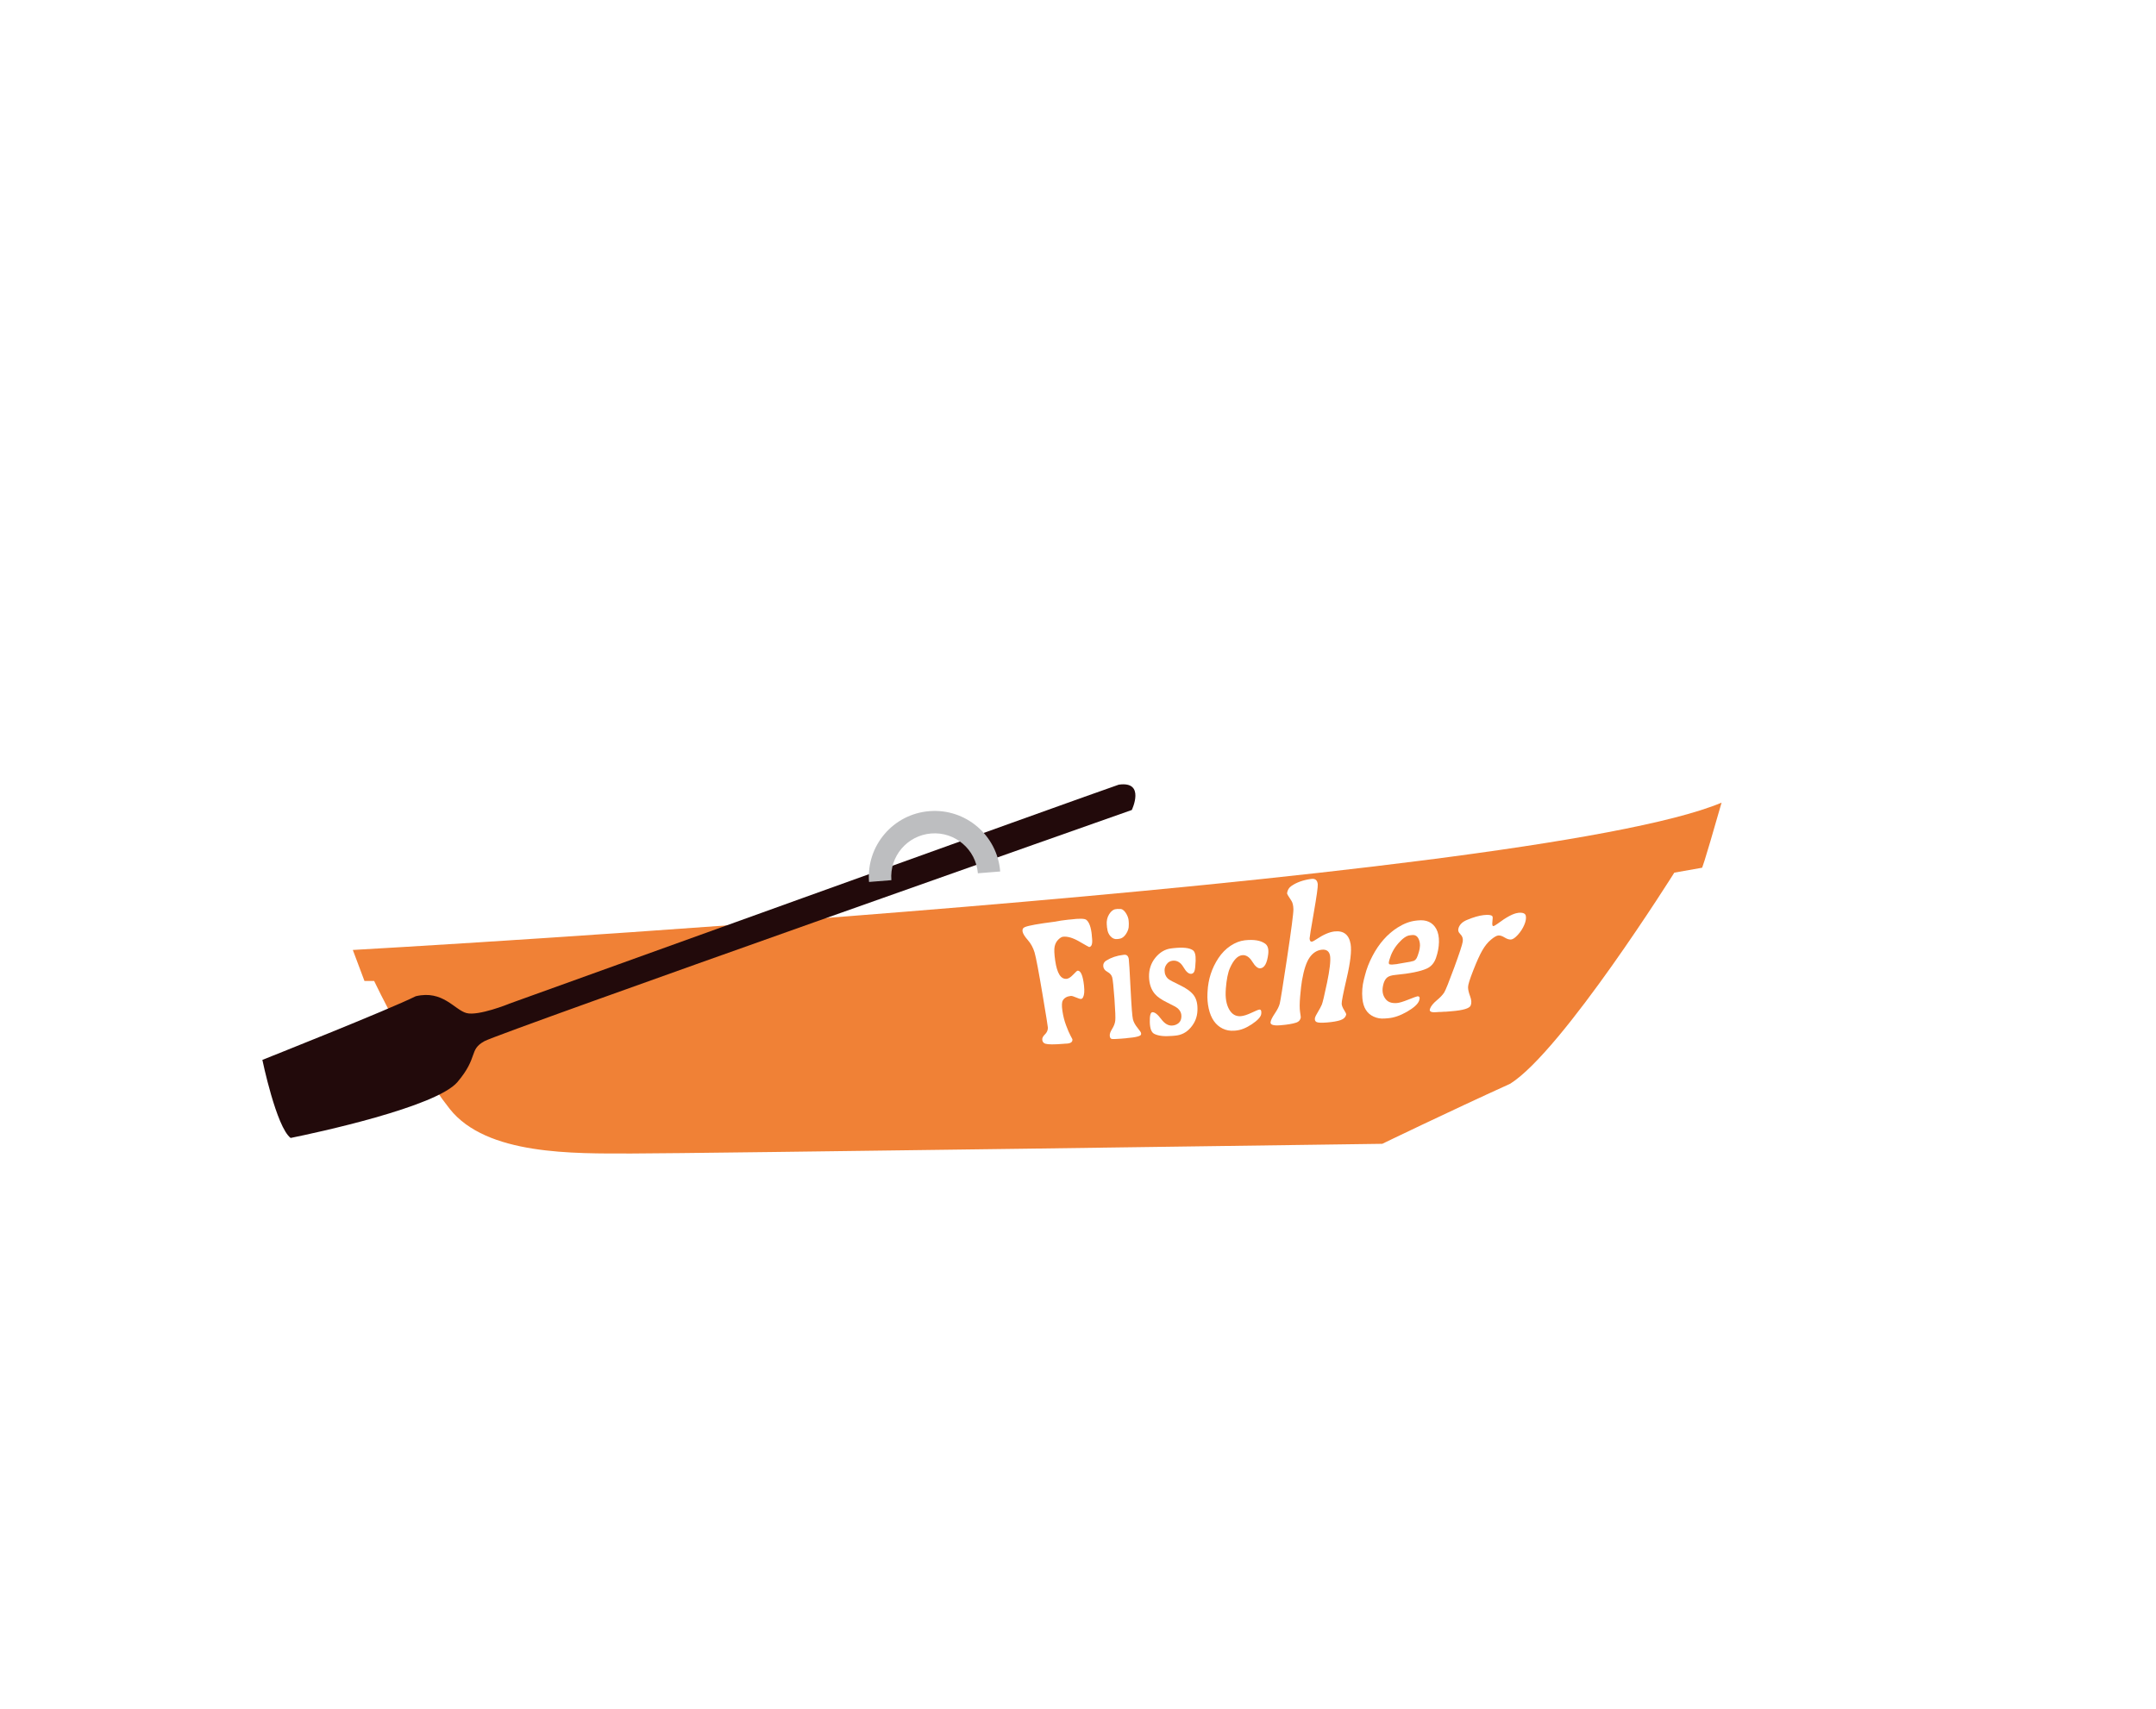 <svg width="787" height="624" viewBox="0 0 787 624" fill="none" xmlns="http://www.w3.org/2000/svg">
<g filter="url(#filter0_ddd_13_35855)">
<path d="M628.42 281.04C621.34 305.81 621.29 304.8 621.29 304.8L611.17 306.59C611.17 306.59 570.39 371.62 551.28 383.65C527.93 394.27 504.57 405.59 504.57 405.59C504.57 405.59 251.93 409.13 230.7 409.13C209.47 409.13 177.62 409.84 164.17 392.85C150.73 375.87 136.57 346.14 136.57 346.14H133.04L128.79 334.82C128.79 334.82 557.65 310.76 628.42 281.04Z" fill="#F08136"/>
</g>
<path d="M185.731 366.512C185.731 366.512 174.645 370.999 170.289 369.858C165.933 368.717 161.656 361.338 151.758 363.714C141.91 368.632 95.771 386.947 95.771 386.947C95.771 386.947 100.842 411.445 106.087 415.453C115.175 413.616 159.252 404.175 166.99 395.028C174.727 385.895 171.02 383.296 176.856 380.107C182.692 376.918 413.141 295.718 413.141 295.718C413.141 295.718 418.226 285.068 408.388 286.47C398.436 289.813 185.717 366.497 185.717 366.497L185.731 366.512Z" fill="#220A0B"/>
<path d="M365.1 318.17L356.95 318.82C356.25 310.1 348.62 303.59 339.9 304.29C331.18 304.99 324.67 312.62 325.37 321.34L317.22 321.99C316.16 308.77 326.03 297.19 339.25 296.14C352.47 295.08 364.05 304.94 365.1 318.17Z" fill="#BDBEC0"/>
<path d="M398.53 341.49L398.64 342.64C398.83 344.61 398.47 345.64 397.57 345.75C397.49 345.75 396.3 345.09 393.98 343.74C391.66 342.39 389.66 341.8 388.04 341.99C387.51 342.06 386.91 342.42 386.26 343.08C385.61 343.74 385.18 344.57 384.97 345.58C384.76 346.59 384.83 348.31 385.18 350.73C385.86 355.41 387.25 357.58 389.4 357.35C390.06 357.28 390.83 356.78 391.73 355.84C392.63 354.9 393.16 354.41 393.31 354.39C394.48 354.26 395.28 356.09 395.69 359.8C395.91 361.8 395.8 363.21 395.36 364.07C395.17 364.46 394.92 364.67 394.61 364.7C394.3 364.73 393.69 364.55 392.78 364.15C391.87 363.75 391.24 363.57 390.9 363.6C389.5 363.74 388.52 364.29 387.96 365.25C387.58 365.9 387.53 367.17 387.81 369.06C388.09 370.95 388.52 372.67 389.15 374.34C389.78 376.01 390.3 377.24 390.76 378.09C391.22 378.94 391.45 379.37 391.45 379.39C391.58 380.35 390.93 380.89 389.51 381L388.81 381.03L388.1 381.09C384.73 381.37 382.56 381.35 381.6 381.05C380.96 380.85 380.59 380.42 380.47 379.75C380.35 379.08 380.66 378.39 381.4 377.68C382.14 376.97 382.51 376.13 382.51 375.19C382.51 374.83 381.87 370.88 380.55 363.02C379.15 354.68 378.16 349.46 377.65 347.74C377.14 346.02 376.31 344.48 375.18 343.2C374.05 341.92 373.4 340.86 373.26 340.07C373.12 339.28 373.42 338.73 374.18 338.44C375.52 337.9 379.04 337.26 384.78 336.53L387.36 336.09L389.96 335.76L390.81 335.69C394 335.28 395.92 335.33 396.55 335.83C397.61 336.68 398.27 338.58 398.55 341.48L398.53 341.49Z" fill="white"/>
<path d="M411.18 379.04L409.15 379.21C407.26 379.36 406.13 379.39 405.75 379.28C405.37 379.17 405.14 378.79 405.09 378.13C405.04 377.47 405.33 376.64 405.96 375.64C406.59 374.64 406.99 373.62 407.1 372.63C407.21 371.64 407.12 369.03 406.81 364.73C406.5 360.43 406.21 357.61 405.98 356.8C405.75 355.99 405.17 355.32 404.23 354.81C403.29 354.3 402.79 353.61 402.72 352.75C402.65 351.89 403.01 351.2 403.8 350.7C405.62 349.58 407.68 348.88 409.98 348.62L410.34 348.58C411.27 348.48 411.83 348.98 412.03 350.09C412.14 350.72 412.37 354.5 412.7 361.17C413.02 367.54 413.3 371.12 413.55 372.13C413.8 373.14 414.36 374.17 415.22 375.23C416.08 376.29 416.52 376.95 416.53 377.23V377.57C416.57 378.24 414.77 378.73 411.16 379.02L411.18 379.04ZM404 337.63C403.89 336.18 404.17 334.9 404.86 333.79C405.55 332.68 406.34 332.05 407.22 331.93L408.03 331.83C408.29 331.88 408.5 331.89 408.67 331.86C409.48 331.76 410.23 332.22 410.91 333.25C411.59 334.28 411.95 335.28 412 336.26L412.05 337.24C412.03 337.49 412.02 337.68 412.03 337.81C412.08 338.85 411.74 339.91 411.02 340.99C410.3 342.07 409.48 342.64 408.56 342.75L407.81 342.84C406.9 342.95 406.09 342.61 405.38 341.84C404.67 341.07 404.26 340.11 404.17 338.98L404.09 338.62L404.02 337.65L404 337.63Z" fill="white"/>
<path d="M436.45 350.66C436.38 352.59 436.24 353.87 436.02 354.5C435.8 355.13 435.41 355.47 434.85 355.53C433.94 355.62 432.99 354.82 431.99 353.1C430.99 351.38 429.66 350.57 428.06 350.74C427.15 350.84 426.43 351.25 425.89 351.97C425.36 352.69 425.1 353.44 425.1 354.23C425.1 355.57 425.57 356.63 426.49 357.42C426.93 357.79 428.35 358.55 430.74 359.69C433.13 360.83 434.79 362.06 435.78 363.4C436.77 364.74 437.2 366.59 437.1 368.97C437 371.35 436.18 373.37 434.62 375.18C433.06 376.99 431.18 377.93 428.89 378.11L427.72 378.21C424.87 378.44 422.74 378.18 421.31 377.43C420.3 376.91 419.77 375.5 419.71 373.19C419.65 370.88 419.96 369.61 420.63 369.55C421.49 369.47 422.57 370.31 423.86 372.04C425.15 373.77 426.5 374.54 427.98 374.41C428.88 374.33 429.64 374.02 430.27 373.47C430.9 372.92 431.23 372.1 431.25 371.02C431.27 369.94 430.84 368.98 429.97 368.19C429.5 367.76 428.22 367.05 426.13 366.04C424.04 365.03 422.52 363.99 421.6 362.92C420.22 361.32 419.49 359.22 419.43 356.62C419.37 354.02 420.12 351.64 421.73 349.66C423.34 347.68 425.31 346.5 427.55 346.25L428.22 346.17C431.77 345.77 434.19 346.02 435.45 346.93C436.18 347.46 436.51 348.72 436.44 350.68L436.45 350.66Z" fill="white"/>
<path d="M459.66 368.58C460.29 368.52 460.53 369.05 460.39 370.15C460.25 371.25 459.1 372.5 456.97 373.92C454.84 375.34 452.89 376.1 451.04 376.25L450.51 376.29C448.99 376.41 447.58 376.15 446.28 375.51C443.72 374.25 442.03 371.84 441.22 368.23C440.82 366.42 440.66 364.57 440.76 362.69L440.8 361.92C441.03 357.52 442.33 353.47 444.74 349.82C445.98 347.95 447.46 346.44 449.16 345.31C450.86 344.18 452.62 343.49 454.38 343.29C457.7 342.92 460.19 343.33 461.83 344.53C462.8 345.24 463.16 346.54 462.93 348.39C462.52 351.68 461.56 353.37 460.07 353.52C459.16 353.61 458.18 352.81 457.13 351.1C456.08 349.39 454.84 348.58 453.43 348.73C451.74 348.91 450.24 350.51 448.94 353.47C448.22 355.12 447.72 357.63 447.46 360.95V361.08C447.21 364.19 447.62 366.64 448.65 368.48C449.68 370.31 451.11 371.14 452.95 370.99C453.98 370.9 455.27 370.49 456.84 369.75C458.41 369.01 459.37 368.61 459.67 368.59L459.66 368.58Z" fill="white"/>
<path d="M491.39 370.42C491.15 371.39 490.44 372.07 489.26 372.46C488.08 372.85 486.47 373.12 484.43 373.29C482.39 373.46 481.12 373.4 480.58 373.13C480.04 372.86 479.85 372.33 480.01 371.55C480.08 371.22 480.43 370.53 481.06 369.48C481.69 368.43 482.18 367.52 482.49 366.8C482.8 366.08 483.43 363.45 484.4 358.82C485.37 354.19 485.78 350.73 485.52 349.03C485.26 347.33 484.24 346.54 482.49 346.73C480.74 346.92 479.26 347.85 478.07 349.53C476.88 351.21 475.95 354.02 475.26 357.98C475.04 359.26 474.81 361.2 474.59 363.78C474.37 366.31 474.37 368.19 474.56 369.44C474.75 370.69 474.84 371.36 474.82 371.49C474.65 372.41 474.11 373.02 473.2 373.33C471.87 373.78 469.93 374.1 467.38 374.31C464.83 374.52 463.65 374.13 463.79 373.16C463.89 372.46 464.4 371.41 465.34 370.02C466.28 368.63 466.9 367.4 467.15 366.38C467.4 365.36 468.25 360.14 469.74 350.25C471.34 339.63 472.17 333.32 472.13 331.94C472.09 330.56 471.85 329.51 471.39 328.84C470.31 327.25 469.78 326.33 469.81 326.11C469.97 324.97 470.49 324.08 471.38 323.47C473.3 322.13 475.73 321.27 478.67 320.88C480.09 320.69 480.87 321.34 481.02 322.81C481.11 323.72 480.6 327.31 479.54 333.39C478.52 339.24 478.03 342.25 478.04 342.6C478.07 343.46 478.36 343.85 478.92 343.79C479.15 343.76 479.71 343.46 480.6 342.87C483.09 341.21 485.27 340.27 487.11 340.06C490.47 339.68 492.44 341.25 493.02 344.71C493.42 347.16 492.93 351.37 491.57 357.19C490.27 362.78 489.68 365.83 489.75 366.52C489.82 367.21 490.13 367.97 490.67 368.81C491.21 369.65 491.45 370.19 491.39 370.44V370.42Z" fill="white"/>
<path d="M505 359.24C504.36 361.5 504.64 363.35 505.83 364.8C506.7 365.89 508.08 366.35 509.97 366.19C510.83 366.12 512.2 365.7 514.1 364.94C516 364.18 517.11 363.78 517.38 363.75C518.18 363.68 518.4 364.19 518.04 365.27C517.61 366.54 516.13 367.9 513.62 369.35C511.14 370.78 508.82 371.58 506.62 371.75L505.49 371.84H505.36C503.98 371.96 502.68 371.73 501.44 371.16C498.99 370.06 497.61 367.86 497.31 364.52C497.1 362.18 497.28 359.88 497.85 357.63L498.26 356.04C498.86 353.68 499.77 351.33 501 349C503.36 344.49 506.42 341.01 510.17 338.63C512.44 337.2 514.66 336.36 516.81 336.12L517.49 336.04C520.69 335.68 522.97 336.73 524.3 339.17C524.99 340.46 525.3 342.06 525.26 343.95C525.22 345.84 524.86 347.72 524.2 349.66C523.54 351.6 522.4 352.9 520.77 353.63C518.49 354.65 514.69 355.42 509.36 355.93C507.95 356.06 506.94 356.38 506.34 356.88C505.74 357.38 505.3 358.16 504.99 359.23L505 359.24ZM515.46 341.38L514.63 341.47C513.42 341.6 512.03 342.57 510.46 344.35C508.89 346.13 507.83 348.1 507.2 350.32L507.04 350.9C506.79 351.79 507.04 352.2 507.79 352.12L508.04 352.16L510 351.97L510.15 351.92L514.89 351.1C515.19 351 515.39 350.94 515.48 350.94C516.43 350.85 517.11 350.15 517.52 348.85L517.91 347.63C518.44 345.96 518.47 344.47 517.99 343.16C517.51 341.85 516.67 341.25 515.47 341.38H515.46Z" fill="white"/>
<path d="M554.1 333.27C555.81 333.08 556.77 333.44 556.96 334.34C557.15 335.24 556.96 336.36 556.39 337.69C555.82 339.02 555.04 340.21 554.06 341.29C553.08 342.37 552.27 342.93 551.59 343C550.91 343.07 550.13 342.83 549.23 342.27C548.33 341.71 547.55 341.47 546.91 341.53C546.27 341.59 545.37 342.12 544.21 343.09C543.05 344.06 542.02 345.35 541.08 346.98C540.14 348.61 539.04 351.05 537.76 354.32C536.48 357.59 535.88 359.52 535.88 360.4C535.88 361.28 536.13 362.39 536.64 363.74C537.15 365.09 537.21 366.2 536.84 367.1C536.41 368.15 534.11 368.84 529.94 369.18L527.64 369.37H527.09C526.72 369.39 526.35 369.41 525.96 369.45H525.41C525.05 369.47 524.66 369.49 524.25 369.53C522.39 369.68 521.64 369.28 521.98 368.31C522.32 367.34 523.15 366.31 524.45 365.22C525.77 364.12 526.68 363.14 527.2 362.29C527.72 361.44 528.89 358.51 530.78 353.38C532.67 348.25 533.81 344.79 533.95 343.72C534.09 342.65 533.8 341.75 533.07 341.06C532.34 340.37 532.13 339.59 532.44 338.71C532.88 337.48 533.88 336.53 535.45 335.87C537.83 334.87 539.88 334.28 541.59 334.09C543.3 333.9 544.36 334.03 544.75 334.49C544.91 334.68 544.92 335.35 544.77 336.48C544.62 337.61 544.77 338.15 545.19 338.1C545.37 338.08 545.85 337.8 546.64 337.25C549.9 334.81 552.4 333.48 554.1 333.29V333.27Z" fill="white"/>
<defs>
<filter id="filter0_ddd_13_35855" x="124.79" y="281.04" width="507.63" height="136.094" filterUnits="userSpaceOnUse" color-interpolation-filters="sRGB">
<feFlood flood-opacity="0" result="BackgroundImageFix"/>
<feColorMatrix in="SourceAlpha" type="matrix" values="0 0 0 0 0 0 0 0 0 0 0 0 0 0 0 0 0 0 127 0" result="hardAlpha"/>
<feOffset dy="4"/>
<feGaussianBlur stdDeviation="2"/>
<feComposite in2="hardAlpha" operator="out"/>
<feColorMatrix type="matrix" values="0 0 0 0 0 0 0 0 0 0 0 0 0 0 0 0 0 0 0.25 0"/>
<feBlend mode="normal" in2="BackgroundImageFix" result="effect1_dropShadow_13_35855"/>
<feColorMatrix in="SourceAlpha" type="matrix" values="0 0 0 0 0 0 0 0 0 0 0 0 0 0 0 0 0 0 127 0" result="hardAlpha"/>
<feOffset dy="4"/>
<feGaussianBlur stdDeviation="2"/>
<feComposite in2="hardAlpha" operator="out"/>
<feColorMatrix type="matrix" values="0 0 0 0 0 0 0 0 0 0 0 0 0 0 0 0 0 0 0.25 0"/>
<feBlend mode="normal" in2="effect1_dropShadow_13_35855" result="effect2_dropShadow_13_35855"/>
<feColorMatrix in="SourceAlpha" type="matrix" values="0 0 0 0 0 0 0 0 0 0 0 0 0 0 0 0 0 0 127 0" result="hardAlpha"/>
<feOffset dy="4"/>
<feGaussianBlur stdDeviation="2"/>
<feComposite in2="hardAlpha" operator="out"/>
<feColorMatrix type="matrix" values="0 0 0 0 0 0 0 0 0 0 0 0 0 0 0 0 0 0 0.25 0"/>
<feBlend mode="normal" in2="effect2_dropShadow_13_35855" result="effect3_dropShadow_13_35855"/>
<feBlend mode="normal" in="SourceGraphic" in2="effect3_dropShadow_13_35855" result="shape"/>
</filter>
</defs>
</svg>
